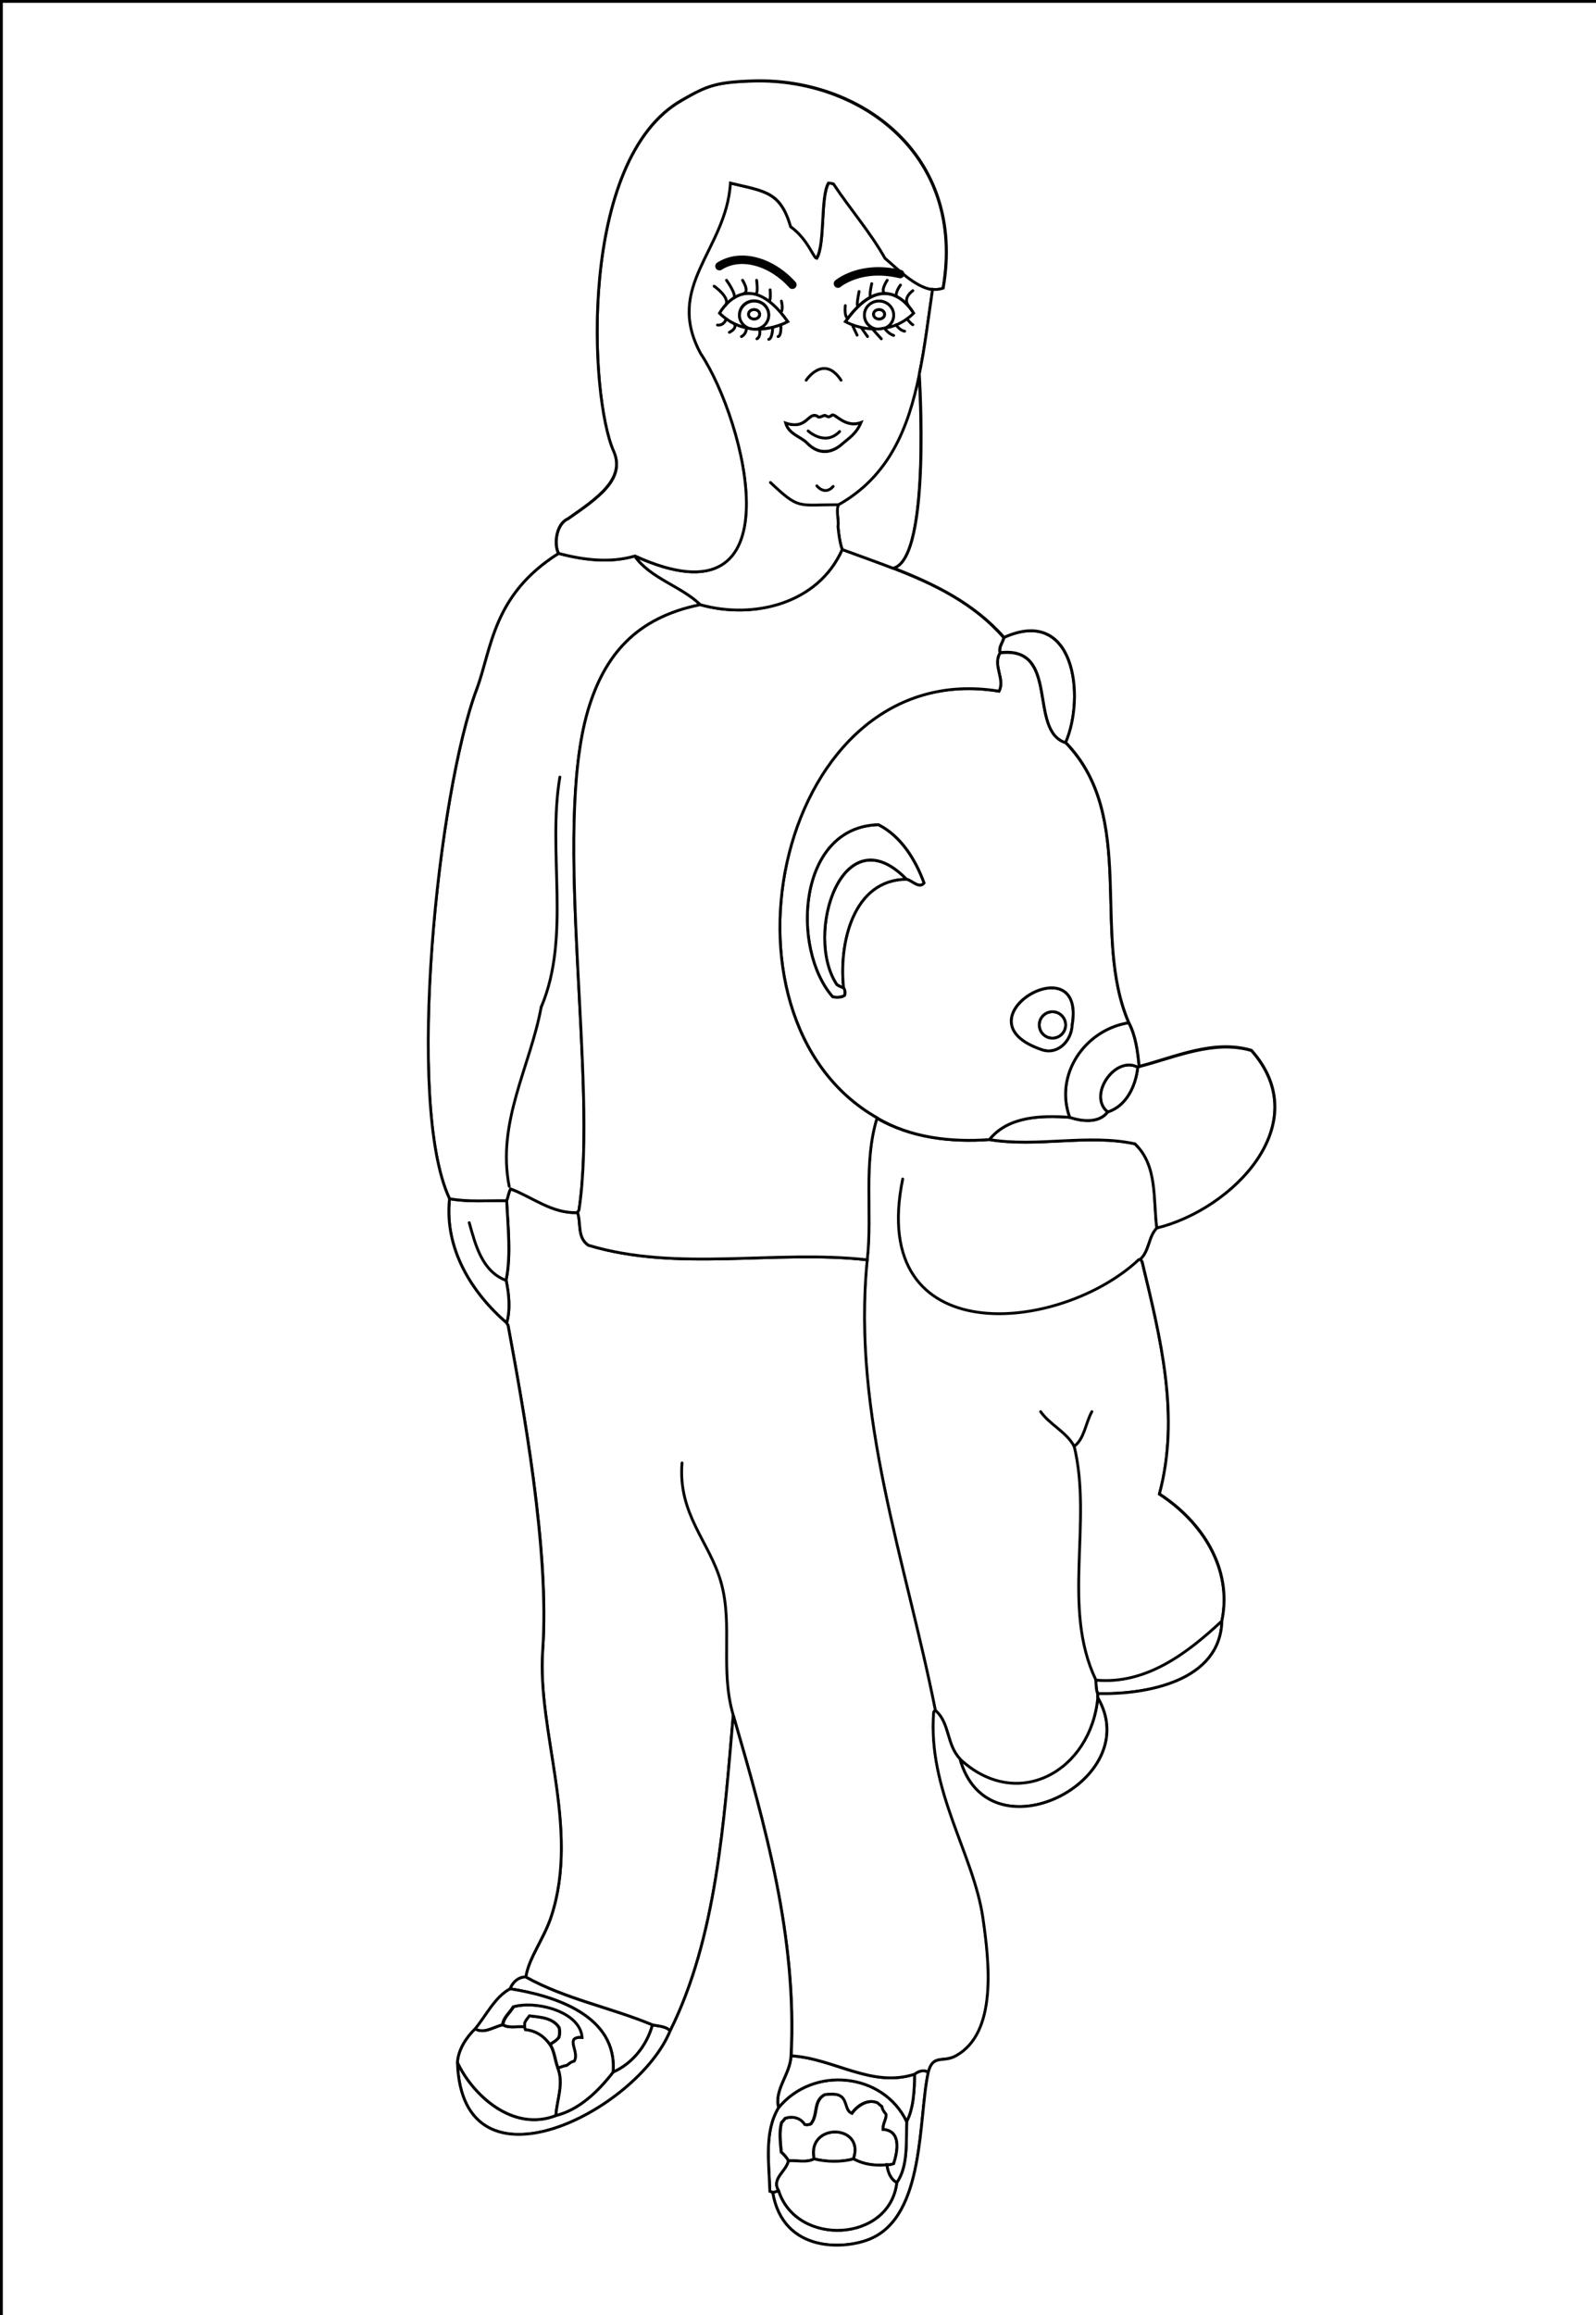 <?xml version="1.0" encoding="utf-8"?>
<!-- Generator: Adobe Illustrator 15.0.0, SVG Export Plug-In . SVG Version: 6.00 Build 0)  -->
<!DOCTYPE svg PUBLIC "-//W3C//DTD SVG 1.1//EN" "http://www.w3.org/Graphics/SVG/1.1/DTD/svg11.dtd">
<svg version="1.1" id="layer_x5F_www.ABC-color.com"
	 xmlns="http://www.w3.org/2000/svg" xmlns:xlink="http://www.w3.org/1999/xlink" x="0px" y="0px" width="567px" height="822px"
	 viewBox="0 0 567 822" enable-background="new 0 0 567 822" xml:space="preserve">
<rect x="0" y="0" width="567" height="822" fill="#808080" stroke="none"/>
<rect y="1" display="none" fill="#FFFFFF" width="567" height="822"/>
<path fill="#FFFFFF" stroke="#000000" d="M312.3,109.9c1.102,0,2,0.7,2,1.7c0,0.9-0.898,1.7-2,1.7c-1.1,0-2-0.7-2-1.7
	S311.2,109.9,312.3,109.9z"/>
<path fill="#FFFFFF" stroke="#000000" d="M267.9,109.9c1.1,0,2,0.7,2,1.7c0,0.9-0.9,1.7-2,1.7s-2-0.7-2-1.7S266.8,109.9,267.9,109.9
	z"/>
<path fill="#FFFFFF" stroke="#000000" d="M276.6,777.7c6.3,20.1,39.5,18.5,42-2.8c4-5.7,3.302-14.302,3.5-21.7
	c2.4-4.4,2.802-11.2,2.802-16.8c1.198-1,3.1-1.7,4.898-0.7c-3.6,16.2-1,50.898-20.6,59.2c-8.9,3.8-31,5.198-34.7-16.5
	C275.3,778.3,276,778,276.6,777.7z"/>
<path fill="#FFFFFF" stroke="#000000" d="M289.2,766.5c-2.7-13,18.3-12.5,14,0C298.8,767.7,293.5,767.6,289.2,766.5z"/>
<path fill="#FFFFFF" stroke="#000000" d="M313.7,756c6.6,0.5,5.2,7.8,3.8,12.2c-0.7,0.3-1.4,0.5-2.4,0.398
	c-4.3,0.4-8.198-0.1-11.898-2.1c4.3-12.5-16.7-13-14,0c-2.801,1.5-6.1,0.4-9.1,0.7c-0.6-1.2-1.5-2.2-2.5-3.101
	c-0.3-3.399-0.8-7.199,0.1-10.5c0.5-0.5,0.9-1,1.3-1.5c2.7-0.899,5.5-0.199,7,2.199c0.8,0.2,1.5,0,2.101-0.199
	c2.699-3.199,0.801-8.101,4.899-10.399c1.7-0.3,3.5-0.3,4.899,0.1c3.399,1.102,2.101,5.5,4.801,6.5c1.8-2.5,5.6-5.3,9.2-3.7
	c0.5,0.5,1,0.9,1.5,1.302c0.198,1.198,0.898,2,1.5,2.8C314.9,752.5,313.7,753.8,313.7,756z"/>
<path fill="#FFFFFF" stroke="#000000" d="M280.1,767.2c-0.7,3.7-6.1,6.3-3.5,10.5c-0.6,0.3-1.3,0.6-2.1,0.7
	c-0.3-0.102-0.7-0.302-1-0.4c-0.3-9.9-2.1-21.2,3.1-29.7c12.4-15,37.1-12.5,45.5,4.9c-0.198,7.398,0.5,16-3.5,21.7
	c-2.198-1.102-3.3-3.9-3.5-6.302c1,0.102,1.7-0.198,2.4-0.398c1.4-4.4,2.8-11.7-3.8-12.2c0-2.3,1.2-3.5,1.1-5.3
	c-0.6-0.8-1.3-1.602-1.5-2.8c-0.5-0.4-1-0.802-1.5-1.302c-3.7-1.6-7.399,1.102-9.2,3.7c-2.6-1-1.398-5.3-4.8-6.5
	c-1.3-0.398-3.2-0.398-4.899-0.1c-4.199,2.3-2.199,7.2-4.899,10.399c-0.601,0.199-1.3,0.399-2.101,0.199
	c-1.5-2.398-4.299-3.1-7-2.199c-0.4,0.5-0.8,1-1.3,1.5c-0.9,3.301-0.4,7-0.1,10.5C278.5,765,279.5,766,280.1,767.2z"/>
<path fill="#FFFFFF" stroke="#000000" d="M289.2,766.5c4.399,1.1,9.7,1.2,14,0c3.7,2,7.6,2.5,11.898,2.1
	c0.2,2.4,1.302,5.2,3.5,6.302c-2.5,21.3-35.7,22.898-42,2.8c-2.6-4.2,2.8-6.8,3.5-10.5C283.1,766.9,286.4,768,289.2,766.5z"/>
<path fill="#FFFFFF" stroke="#000000" d="M186.8,701.9c14.1,7.898,29.9,10.8,45,17c-1.9,7.198-7.1,13.8-14,16.8
	c1.6-20.102-20.9-27.2-36.6-29.602C182,703.8,184.2,701.8,186.8,701.9z"/>
<path fill="#FFFFFF" stroke="#000000" d="M231.8,718.9c2.1,0.5,4.6,0.398,6.3,2.1c-11.5,28.4-74,60.5-75.6,11.2
	c5.2,11.3,19.5,25,35,18.898c8.4-2.1,15.1-8.698,20.3-15.398C224.7,732.7,229.9,726.1,231.8,718.9z"/>
<path fill="#FFFFFF" stroke="#000000" d="M195.4,725.9c1.6,2.5,1.7,5.698,2.8,8.398c2.2,5.602-0.4,11.3-0.7,16.8
	c-15.5,6-29.8-7.6-35-18.898c0.3-4.5,3.1-8.8,6.3-11.9c3.3,1.9,6.6-0.7,9.8-1.398c2.3,1.3,5.2,0.5,7.7,0.698
	c0.1,0.302,0.3,0.7,0.4,1C190.4,721,193.3,722.9,195.4,725.9z"/>
<path fill="#FFFFFF" stroke="#000000" d="M198.6,719.9c0.3,1.3,0.2,2.5-0.1,3.5c-0.6,0.8-1.4,1.398-2.3,1.898
	c-0.3,0.2-0.5,0.4-0.8,0.602c-2.1-3-5-4.9-8.7-5.302c-0.1-0.3-0.3-0.6-0.4-1c0-0.5,0-0.898,0-1.398c0.4-1,1.1-1.7,1.7-2.5
	C191.8,716.2,196.3,716.3,198.6,719.9z"/>
<path fill="#FFFFFF" stroke="#000000" d="M206.9,723.4c-6.5-0.4-0.7,5.1-2.8,8.398c-1.1,0.3-1.9,0.9-2.6,1.5
	c-1.2,0.2-2.3,0.602-3.2,1c-1.1-2.7-1.2-5.898-2.8-8.398c0.3-0.2,0.5-0.4,0.8-0.602c0.9-0.5,1.7-1.2,2.3-1.898
	c0.3-1,0.4-2.2,0.1-3.5c-2.3-3.602-6.8-3.7-10.6-4.2c-0.6,0.8-1.3,1.5-1.7,2.5c0,0.5,0,0.898,0,1.398c-2.5-0.3-5.4,0.602-7.7-0.698
	c0.3-2.7,2.5-4.2,3.8-6.4C190.2,710.2,206.2,714,206.9,723.4z"/>
<path fill="#FFFFFF" stroke="#000000" d="M181.2,706.1c15.8,2.5,38.2,9.5,36.6,29.602c-5.2,6.7-11.9,13.3-20.3,15.398
	c0.3-5.5,2.9-11.198,0.7-16.8c1-0.398,2-0.8,3.2-1c0.8-0.6,1.5-1.3,2.6-1.5c2.1-3.3-3.7-8.8,2.8-8.398c-0.7-9.4-16.6-13.2-24.5-10.9
	c-1.3,2.2-3.5,3.7-3.8,6.4c-3.2,0.698-6.5,3.3-9.8,1.398C172.7,715.6,175.7,709,181.2,706.1z"/>
<path fill="#FFFFFF" stroke="#000000" d="M324.9,736.4c0,5.6-0.4,12.398-2.802,16.8c-8.398-17.4-33.1-19.9-45.5-4.9
	c-1.7-6.398,4.3-12,4.4-18.398C296.2,730.8,309.6,741.4,324.9,736.4z"/>
<path fill="#FFFFFF" stroke="#000000" d="M390,602.7c17.3,29.5-39.1,57.898-49,21.7C361.4,643.4,387.5,628.8,390,602.7z"/>
<path fill="#FFFFFF" stroke="#000000" d="M389.3,596.4c17.9,1.698,32.7-9.802,44.8-21c-0.5,21.698-27,26.3-44.1,25.898
	C389.4,600.1,389.4,598.2,389.3,596.4z"/>
<path fill="#FFFFFF" stroke="#000000" d="M351.5,404.6c17.1,2.9,34.9-2.1,51.7,1.5c8.3,7.7,6.5,19.9,7.8,30c-3,3-2.7,8-5.8,11
	c0.2,0.4,0.398,0.7,0.6,1.102c6.5,26.898,13.5,54.6,6.102,82.3c15,9.7,26,26.4,22.198,45c-12.1,11.3-26.898,22.7-44.8,21
	c0.102,1.8,0.102,3.7,0.7,4.9c0,0.5,0,0.898,0,1.398c-2.5,26.102-28.6,40.7-49,21.7c-4.8-4.9-3.5-12.9-8.8-17.2
	C321.9,554.8,302.5,502.6,308,447.4c1.9-16.7-1.5-34.2,3.5-50.4C323.5,404,338,405.6,351.5,404.6z"/>
<path fill="#FFFFFF" stroke="#000000" d="M260.5,609c-3.2,37-5.9,79-22.4,112c-1.7-1.7-4.2-1.6-6.3-2.1c-15.2-6.302-30.9-9.2-45-17
	c1.1-6.9,6.5-13.5,9.1-21.7c10.1-31.3-5.2-65.602-3.1-94.4c2.6-35.398-7.2-87.398-12.3-115.2c-0.2-0.3-0.3-0.6-0.5-0.898
	c1.4-4.8,0.8-10.3-0.2-15.2c1.9-9.2,0.6-19.1,0.2-28.2c0.5-1.3,0.7-3,1.4-4.2c7.7,2.802,14.9,8.9,23.8,8.4c1.3,3.9-0.2,8.8,3.8,11.6
	c31.7,9.602,66.4,1.5,99.1,5.2c-5.5,55.2,13.802,107.4,24.2,159.9c-0.2,0.2-0.3,0.5-0.5,0.7c-2.2,27.8,14.2,50.3,17.5,73.1
	c2.3,16,5.102,40.8-9.6,48.9c-4.602,2.5-8.3-0.7-9.8,5.8c-1.802-1-3.7-0.3-4.9,0.7c-15.3,5-28.6-5.602-43.9-6.5
	C283.2,687.9,271.9,648.3,260.5,609z"/>
<path fill="#FFFFFF" stroke="#000000" d="M159.7,425.6c6.6,1.2,13.5,0.602,20.3,0.7c0.4,9.2,1.6,19.102-0.2,28.2
	c1,4.9,1.6,10.3,0.2,15.2C167.5,458.9,157.8,443.3,159.7,425.6z"/>
<path fill="#FFFFFF" stroke="#000000" d="M205.2,430.5c-8.9,0.5-16.1-5.5-23.8-8.4c-0.7,1.2-0.9,2.9-1.4,4.2
	c-6.8-0.1-13.7,0.5-20.3-0.7c-15.9-33.6-4-144.6,9.6-180.8c5.4-14.4,5.6-33.6,29.1-48.3c8.8,2.3,18.2,3.5,27.1,0.9
	c5.5,7.9,16.7,10.7,23.3,17.3c-22.9,4.6-34.1,18-39.9,37.5c-12.8,43.4,3.7,131.9-3.2,177.398C205.5,429.9,205.4,430.2,205.2,430.5z"
	/>
<path fill="#FFFFFF" stroke="#000000" d="M322.1,312.2c-19.199,0.1-24.1,23.1-22.398,38.5c-0.801-0.2-1.5-0.6-2.4-1.1
	C285.5,332.1,299.2,288.7,322.1,312.2z"/>
<path fill="#FFFFFF" stroke="#000000" d="M299.7,350.7c0.399,0.6,0.7,1.4,0.399,2.7c-0.899,0.6-2.601,0.9-4.301,0.5
	c-14.9-17-12.5-60.4,16.3-61.1c8,4.1,13.2,12.5,16.2,20.7c-1.7,2.2-4.3-0.9-6.2-1.3c-22.898-23.6-36.6,19.8-24.8,37.4
	C298.2,350.2,298.9,350.5,299.7,350.7z"/>
<path fill="#FFFFFF" stroke="#000000" d="M380,396.7c4.2,1.399,10.4,2.3,13.5-1.9c6.7-2.1,10-9.3,10.7-15.9c0.2-0.1,0.3-0.2,0.5-0.2
	c12.898-3.3,26.5-9.6,39.898-5.7c23.2,26.2-6.898,56.5-33.6,63.1c-1.4-10,0.4-22.198-7.8-30c-16.8-3.6-34.602,1.301-51.7-1.5
	C358.2,396.2,370.1,396,380,396.7z"/>
<path fill="#FFFFFF" stroke="#000000" d="M393.5,394.8c-7.2-5.8,2.6-20.2,10.7-15.9C403.5,385.5,400.2,392.7,393.5,394.8z"/>
<path fill="#FFFFFF" stroke="#000000" d="M404.7,378.7c-0.2,0.1-0.3,0.2-0.5,0.2c-8.102-4.3-17.9,10.1-10.7,15.9
	c-3.1,4.101-9.3,3.3-13.5,1.9c-5.5-15.3,5.4-31.1,21-33.6C403.5,367.9,404.2,373.4,404.7,378.7z"/>
<path fill="#FFFFFF" stroke="#000000" d="M373.9,359.2c2.6,0,4.698,2.1,4.698,4.7s-2.1,4.7-4.698,4.7c-2.602,0-4.7-2.1-4.7-4.7
	S371.3,359.2,373.9,359.2z"/>
<path fill="#FFFFFF" stroke="#000000" d="M373.9,368.6c2.6,0,4.698-2.1,4.698-4.7s-2.1-4.7-4.698-4.7c-2.602,0-4.7,2.1-4.7,4.7
	S371.3,368.6,373.9,368.6z M370.4,372.8c-32-10.5,15.6-38.5,10.5-8.8C380.7,369.4,376,374.5,370.4,372.8z"/>
<path fill="#FFFFFF" stroke="#000000" d="M378.6,263.7c25.7,26.5,8.9,68,22.4,99.4c-15.6,2.5-26.5,18.4-21,33.6
	c-9.8-0.7-21.8-0.5-28.5,7.899c-13.5,1-28-0.6-39.9-7.699c-62.7-35.7-35.1-164.4,43.302-151.5c2.3-4.3-2.4-9.3,0.398-13.6
	C376.7,229.2,365.1,259.4,378.6,263.7z M299.7,350.7c-1.7-15.4,3.2-38.4,22.398-38.5c1.9,0.4,4.5,3.5,6.2,1.3
	c-3-8.2-8.1-16.6-16.2-20.7c-28.8,0.7-31.2,44.1-16.3,61.1c1.7,0.4,3.4,0.2,4.301-0.5C300.4,352.1,300.1,351.3,299.7,350.7z
	 M380.9,364c5.1-29.7-42.5-1.8-10.5,8.8C376,374.5,380.7,369.4,380.9,364z"/>
<path fill="#FFFFFF" stroke="#000000" d="M378.6,263.7c-13.5-4.3-1.8-34.4-23.198-32c-0.7-1.9,0.898-3.6,1.3-5.4
	C381.7,215.1,385.7,247.1,378.6,263.7z"/>
<path fill="#FFFFFF" stroke="#000000" d="M356.6,226.4c-0.398,1.8-2,3.5-1.3,5.4c-2.8,4.4,1.9,9.4-0.398,13.6
	c-78.4-12.8-106,115.9-43.302,151.5c-5,16.199-1.6,33.699-3.5,50.399c-32.7-3.7-67.398,4.4-99.1-5.2c-4-2.8-2.5-7.698-3.8-11.6
	c0.2-0.3,0.3-0.6,0.5-0.9c6.9-45.5-9.6-134,3.2-177.398c5.8-19.5,17-32.9,39.9-37.5c18.9,5.3,41.9-0.4,50.4-19.6
	c6,2.2,12.2,4.4,18.2,6.7C332,207.4,346,214.2,356.6,226.4z"/>
<path fill="#FFFFFF" stroke="#000000" d="M326.5,132.9c0,0,4.4,65.2-9.1,68.9c-6-2.3-12.2-4.5-18.2-6.7c-0.8-2.2-1.3-5.8-1.5-8.2
	c0.399-2.3-0.9-5.6,0-7.7C315.7,169.2,322.5,152.2,326.5,132.9z"/>
<path fill="#FFFFFF" stroke="#000000" d="M295.5,147.4c1.1-1,4.5,4.7,10.4,2.6c-1.7,4.2-4.4,5.7-7,7.9
	c-3.102,2.6-7.801,3.9-12.2-0.6c-2.101-2.2-6.5-3.1-7.6-7.1c7.2,2.4,7.9-3.3,10.6-2.7c1.3,0.3,0.5,1.1,2.8,0.1
	C293.6,147,293.9,148.8,295.5,147.4z"/>
<path id="www.ABC-color.com" fill="#FFFFFF" stroke="#000000" d="M312.3,106.9c-2.898,0-5.2,2.2-5.2,5c0,2.6,2.102,4.8,4.802,5
	c-6.501,0.3-11.602-2.6-11.602-2.6c14.7-20.7,24.3-3,24.3-3c-3.6,3.5-7.398,5-11,5.5c2.2-0.6,3.802-2.5,3.802-4.8
	C317.4,109.1,315.1,106.9,312.3,106.9z"/>
<path fill="#FFFFFF" stroke="#000000" d="M312.3,109.9c-1.1,0-2,0.7-2,1.7c0,0.9,0.9,1.7,2,1.7c1.102,0,2-0.7,2-1.7
	S313.4,109.9,312.3,109.9z M312.3,106.9c2.8,0,5.2,2.2,5.2,5c0,2.3-1.6,4.3-3.8,4.8c-0.602,0.1-1.2,0.1-1.8,0.2
	c-2.7-0.2-4.802-2.4-4.802-5C307.1,109.1,309.4,106.9,312.3,106.9z"/>
<path fill="#FFFFFF" stroke="#000000" d="M255.6,111.2c0,0,9.7-17.7,24.3,3c0,0-5.1,2.9-11.6,2.6c2.7-0.2,4.8-2.4,4.8-5
	c0-2.8-2.3-5-5.2-5s-5.2,2.2-5.2,5c0,2.3,1.6,4.3,3.8,4.8C263,116.2,259.2,114.7,255.6,111.2z"/>
<path fill="#FFFFFF" stroke="#000000" d="M267.9,106.9c2.9,0,5.2,2.2,5.2,5c0,2.6-2.1,4.8-4.8,5c-0.6,0-1.2-0.1-1.8-0.2
	c-2.2-0.6-3.8-2.5-3.8-4.8C262.8,109.1,265.1,106.9,267.9,106.9z M267.9,109.9c-1.1,0-2,0.7-2,1.7c0,0.9,0.9,1.7,2,1.7s2-0.7,2-1.7
	S269,109.9,267.9,109.9z"/>
<path fill="#FFFFFF" stroke="#000000" d="M297.7,186.9c0.2,2.4,0.7,6,1.5,8.2c-8.5,19.3-31.5,24.9-50.4,19.6
	c-6.6-6.5-17.9-9.4-23.3-17.3c58.5,26.6,39.3-48.2,23.3-71.9c-13-24.1,9.1-36.6,10.6-60.5c12.5,3,17.7,3,21.6,15.5
	c6.1,4.4,8.1,11.1,9.2,11.2c3-5,1.2-21.8,4.2-26.7c0.699,0,1.199,0.1,1.8,0.3c5.899,8.9,13.2,17.3,18.3,26.4
	c4.3,3.6,10.7,10.3,16.8,11.1v0.1c-1.5,10.2-2.7,20.4-4.7,30c-3.898,19.3-10.8,36.2-28.699,46.3
	C296.9,181.3,298.1,184.6,297.7,186.9z M324.6,111.2c0,0-9.698-17.7-24.3,3c0,0,5.101,2.9,11.602,2.6c0.1,0,0.3,0,0.398,0
	c0.5,0,0.9-0.1,1.3-0.2C317.2,116.2,321,114.7,324.6,111.2z M305.9,150c-5.801,2.1-9.2-3.5-10.4-2.6c-1.6,1.4-1.9-0.4-3,0.2
	c-2.3,1-1.4,0.2-2.8-0.1c-2.7-0.6-3.5,5.1-10.6,2.7c1.1,4,5.5,4.9,7.6,7.1c4.399,4.6,9.1,3.3,12.2,0.6
	C301.5,155.6,304.2,154.1,305.9,150z M279.9,114.2c-14.7-20.7-24.3-3-24.3-3c3.6,3.5,7.4,5,11,5.5c0.4,0.1,0.9,0.2,1.3,0.2
	c0.1,0,0.3,0,0.4,0C274.8,117.1,279.9,114.2,279.9,114.2z"/>
<path fill="#FFFFFF" stroke="#000000" d="M267.5,28.8c37.8-1.1,75.8,26,67.5,73.6c-1.2,0.4-2.5,0.6-3.8,0.4
	c-6.102-0.8-12.5-7.5-16.8-11.1C309.3,82.6,302,74.2,296.1,65.3c-0.5-0.1-1-0.3-1.8-0.3c-2.899,4.9-1.1,21.7-4.2,26.7
	c-1.1-0.1-3.1-6.8-9.2-11.2C277.2,68,272,68,259.5,65c-1.5,23.9-23.6,36.4-10.6,60.5c15.9,23.8,35.2,98.5-23.3,71.9
	c-8.9,2.6-18.3,1.4-27.1-0.9c-1.8-3.1-0.9-10.5,3.3-12.3c10.5-7.3,20.6-14.1,16.2-23.9c-8.6-19.2-12.7-103.8,24.3-124.7
	C250.9,30.6,254,29.2,267.5,28.8z"/>
<path fill="#FFFFFF" stroke="#000000" d="M201.7,184.2c-4.2,1.8-5,9.2-3.3,12.3c-23.5,14.8-23.7,33.9-29.1,48.3
	c-13.6,36.2-25.4,147.2-9.6,180.8c-1.9,17.7,7.8,33.302,20.3,44.102c0.2,0.3,0.3,0.6,0.5,0.898c5.1,27.802,14.8,79.802,12.3,115.2
	c-2.1,28.8,13.3,63.102,3.1,94.4c-2.6,8.1-8,14.7-9.1,21.7c-2.6-0.102-4.7,1.898-5.6,4.198c-5.4,2.9-8.5,9.5-12.4,14.2
	c-3.2,3.102-6,7.4-6.3,11.9c1.6,49.3,64.1,17.2,75.6-11.2c16.5-33,19.2-75,22.4-112c11.4,39.3,22.7,78.9,20.5,120.9
	c-0.2,6.398-6.1,12.1-4.4,18.398c-5.2,8.5-3.4,19.801-3.1,29.7c0.3,0.101,0.7,0.3,1,0.4c3.7,21.699,25.8,20.3,34.7,16.5
	c19.6-8.301,17-43,20.6-59.2c1.602-6.5,5.3-3.2,9.8-5.8c14.7-8.102,11.9-32.9,9.602-48.9c-3.3-22.8-19.7-45.3-17.5-73.1
	c0.1-0.2,0.3-0.5,0.5-0.7c5.2,4.2,4,12.2,8.8,17.2c9.9,36.199,66.3,7.8,49-21.7c0-0.5,0-0.9,0-1.4c17,0.4,43.6-4.199,44.1-25.898
	c3.9-18.602-7.198-35.301-22.198-45c7.398-27.602,0.398-55.301-6.102-82.301c-0.2-0.399-0.398-0.699-0.6-1.101c3.2-3,2.8-8,5.8-11
	c26.7-6.5,56.9-36.9,33.6-63.1c-13.5-4-27.1,2.4-39.898,5.7c-0.5-5.3-1.2-10.9-3.7-15.6c-13.5-31.4,3.3-72.9-22.4-99.4
	C385.7,247,381.7,215,356.7,226.3c-10.7-12.1-24.602-18.9-39.2-24.6c13.4-3.7,9.1-68.9,9.1-68.9c2-9.6,3.2-19.8,4.7-30v-0.1
	c1.3,0.2,2.602,0,3.8-0.4c8.302-47.6-29.8-74.8-67.5-73.6c-13.4,0.4-16.5,1.8-25.3,6.8c-37,20.9-32.9,105.5-24.3,124.7
	C222.3,170,212.2,176.9,201.7,184.2z M0.5,822.5V0.5h567v822"/>
<path fill="none" stroke="#000000" stroke-width="3" stroke-linecap="round" d="M255.6,94.5c7.5-4.8,18.4-1.7,25.9,6.6"/>
<path fill="none" stroke="#000000" stroke-linecap="round" d="M389.3,596.4c-12.2-25.602-1.1-55.9-7.7-83"/>
<path fill="none" stroke="#000000" stroke-linecap="round" d="M381.6,513.5c-2.698-5.1-8.698-7.7-11.898-12.3"/>
<path fill="none" stroke="#000000" stroke-linecap="round" d="M381.6,513.5c3.602-2.5,4.102-8.4,6.302-12.3"/>
<path fill="none" stroke="#000000" stroke-linecap="round" d="M179.8,454.6c-8.6-3.198-10.9-12.698-13.1-20.5"/>
<path fill="none" stroke="#000000" stroke-linecap="round" d="M297.7,179.2c-14.4,0-13.7,1.8-24-7.9"/>
<path fill="none" stroke="#000000" stroke-linecap="round" d="M192.3,357.5c10.6-25,2.1-54.9,6.6-81.6"/>
<path fill="none" stroke="#000000" stroke-linecap="round" d="M180.9,421.2c-4.5-22.8,7.5-42.5,11.4-63.8"/>
<path fill="none" stroke="#000000" stroke-linecap="round" d="M256.1,561.6c-4-14.1-15.3-24-13.8-42.198"/>
<path fill="none" stroke="#000000" stroke-linecap="round" d="M260.5,609c-4.8-16.4,0-32.1-4.4-47.4"/>
<path fill="none" stroke="#000000" stroke-width="3" stroke-linecap="round" d="M297.7,100.7c0,0,8-6.8,22.1-3.4"/>
<path fill="none" stroke="#000000" stroke-linecap="round" d="M286.4,135c0,0,6.199-9.4,12.398,0"/>
<path fill="none" stroke="#000000" stroke-linecap="round" d="M253.7,101.6c0,0,6,4.1,4,6.9"/>
<path fill="none" stroke="#000000" stroke-linecap="round" d="M258.1,99.5c0,0,3.9,5.4,2.5,6.4"/>
<path fill="none" stroke="#000000" stroke-linecap="round" d="M263.8,99.5c0,0,2.5,3.9,0.5,4.7"/>
<path fill="none" stroke="#000000" stroke-linecap="round" d="M268.8,99.5c0,0,0.6,4.5-0.2,4.7"/>
<path fill="none" stroke="#000000" stroke-linecap="round" d="M273.6,102.9c0,0,0.4,4.6-0.6,3.9"/>
<path fill="none" stroke="#000000" stroke-linecap="round" d="M277.6,106.9c0,0,0.8,3-0.2,4"/>
<path fill="none" stroke="#000000" stroke-linecap="round" d="M324.3,103.2c0,0-3.7,2.5-1.6,5.3"/>
<path fill="none" stroke="#000000" stroke-linecap="round" d="M319.9,101.2c0,0-2,2.7-1.4,4.1"/>
<path fill="none" stroke="#000000" stroke-linecap="round" d="M315.2,99.5c0,0-2.7,4-0.7,4.7"/>
<path fill="none" stroke="#000000" stroke-linecap="round" d="M309.7,100.7c0,0-1.102,4.6-0.3,4.8"/>
<path fill="none" stroke="#000000" stroke-linecap="round" d="M305.2,103.5c0,0-1.2,5.7-0.3,5"/>
<path fill="none" stroke="#000000" stroke-linecap="round" d="M300.3,108.5c0,0-0.399,3.3,0.601,4.3"/>
<path fill="none" stroke="#000000" stroke-linecap="round" d="M258,113.2c0,0-0.7,2.5-3.1,2.2"/>
<path fill="none" stroke="#000000" stroke-linecap="round" d="M261,115.1c0,0,0.9,1.5-1.9,2.9"/>
<path fill="none" stroke="#000000" stroke-linecap="round" d="M265.2,116.5c0,0,0,2.1-1.8,3"/>
<path fill="none" stroke="#000000" stroke-linecap="round" d="M269.9,117.3c0,0,0.4,2.2-1,3"/>
<path fill="none" stroke="#000000" stroke-linecap="round" d="M277.4,115.4c0,0,0.3,3.9-1,4.1"/>
<line fill="none" stroke="#000000" stroke-linecap="round" x1="302.8" y1="115.4" x2="304.5" y2="119"/>
<line fill="none" stroke="#000000" stroke-linecap="round" x1="306.1" y1="116.5" x2="308.2" y2="119.5"/>
<path fill="none" stroke="#000000" stroke-linecap="round" d="M314.5,116.9c0,0,1.3,1.7,3,2.2"/>
<path fill="none" stroke="#000000" stroke-linecap="round" d="M318.4,115.4c0,0,1.198,1.9,3,2.2"/>
<path fill="none" stroke="#000000" stroke-linecap="round" d="M322.2,113.2c0,0,1.3,1.7,2.1,2.1"/>
<line fill="none" stroke="#000000" stroke-linecap="round" x1="310.3" y1="117.2" x2="313.1" y2="120.3"/>
<path fill="none" stroke="#000000" stroke-linecap="round" d="M290.2,172.5c0,0,2.8,3.6,5.8,0.2"/>
<path fill="none" stroke="#000000" stroke-linecap="round" d="M287.1,153c0,0,6,5.6,11.2,0.2"/>
<path fill="none" stroke="#000000" stroke-linecap="round" d="M274.5,116.5c0,0-0.1,3.7-1.4,4"/>
<path fill="none" stroke="#000000" stroke-linecap="round" stroke-linejoin="round" d="M404.6,447.2
	C376.4,473.6,308.1,480.2,320.7,418.6"/>
</svg>
